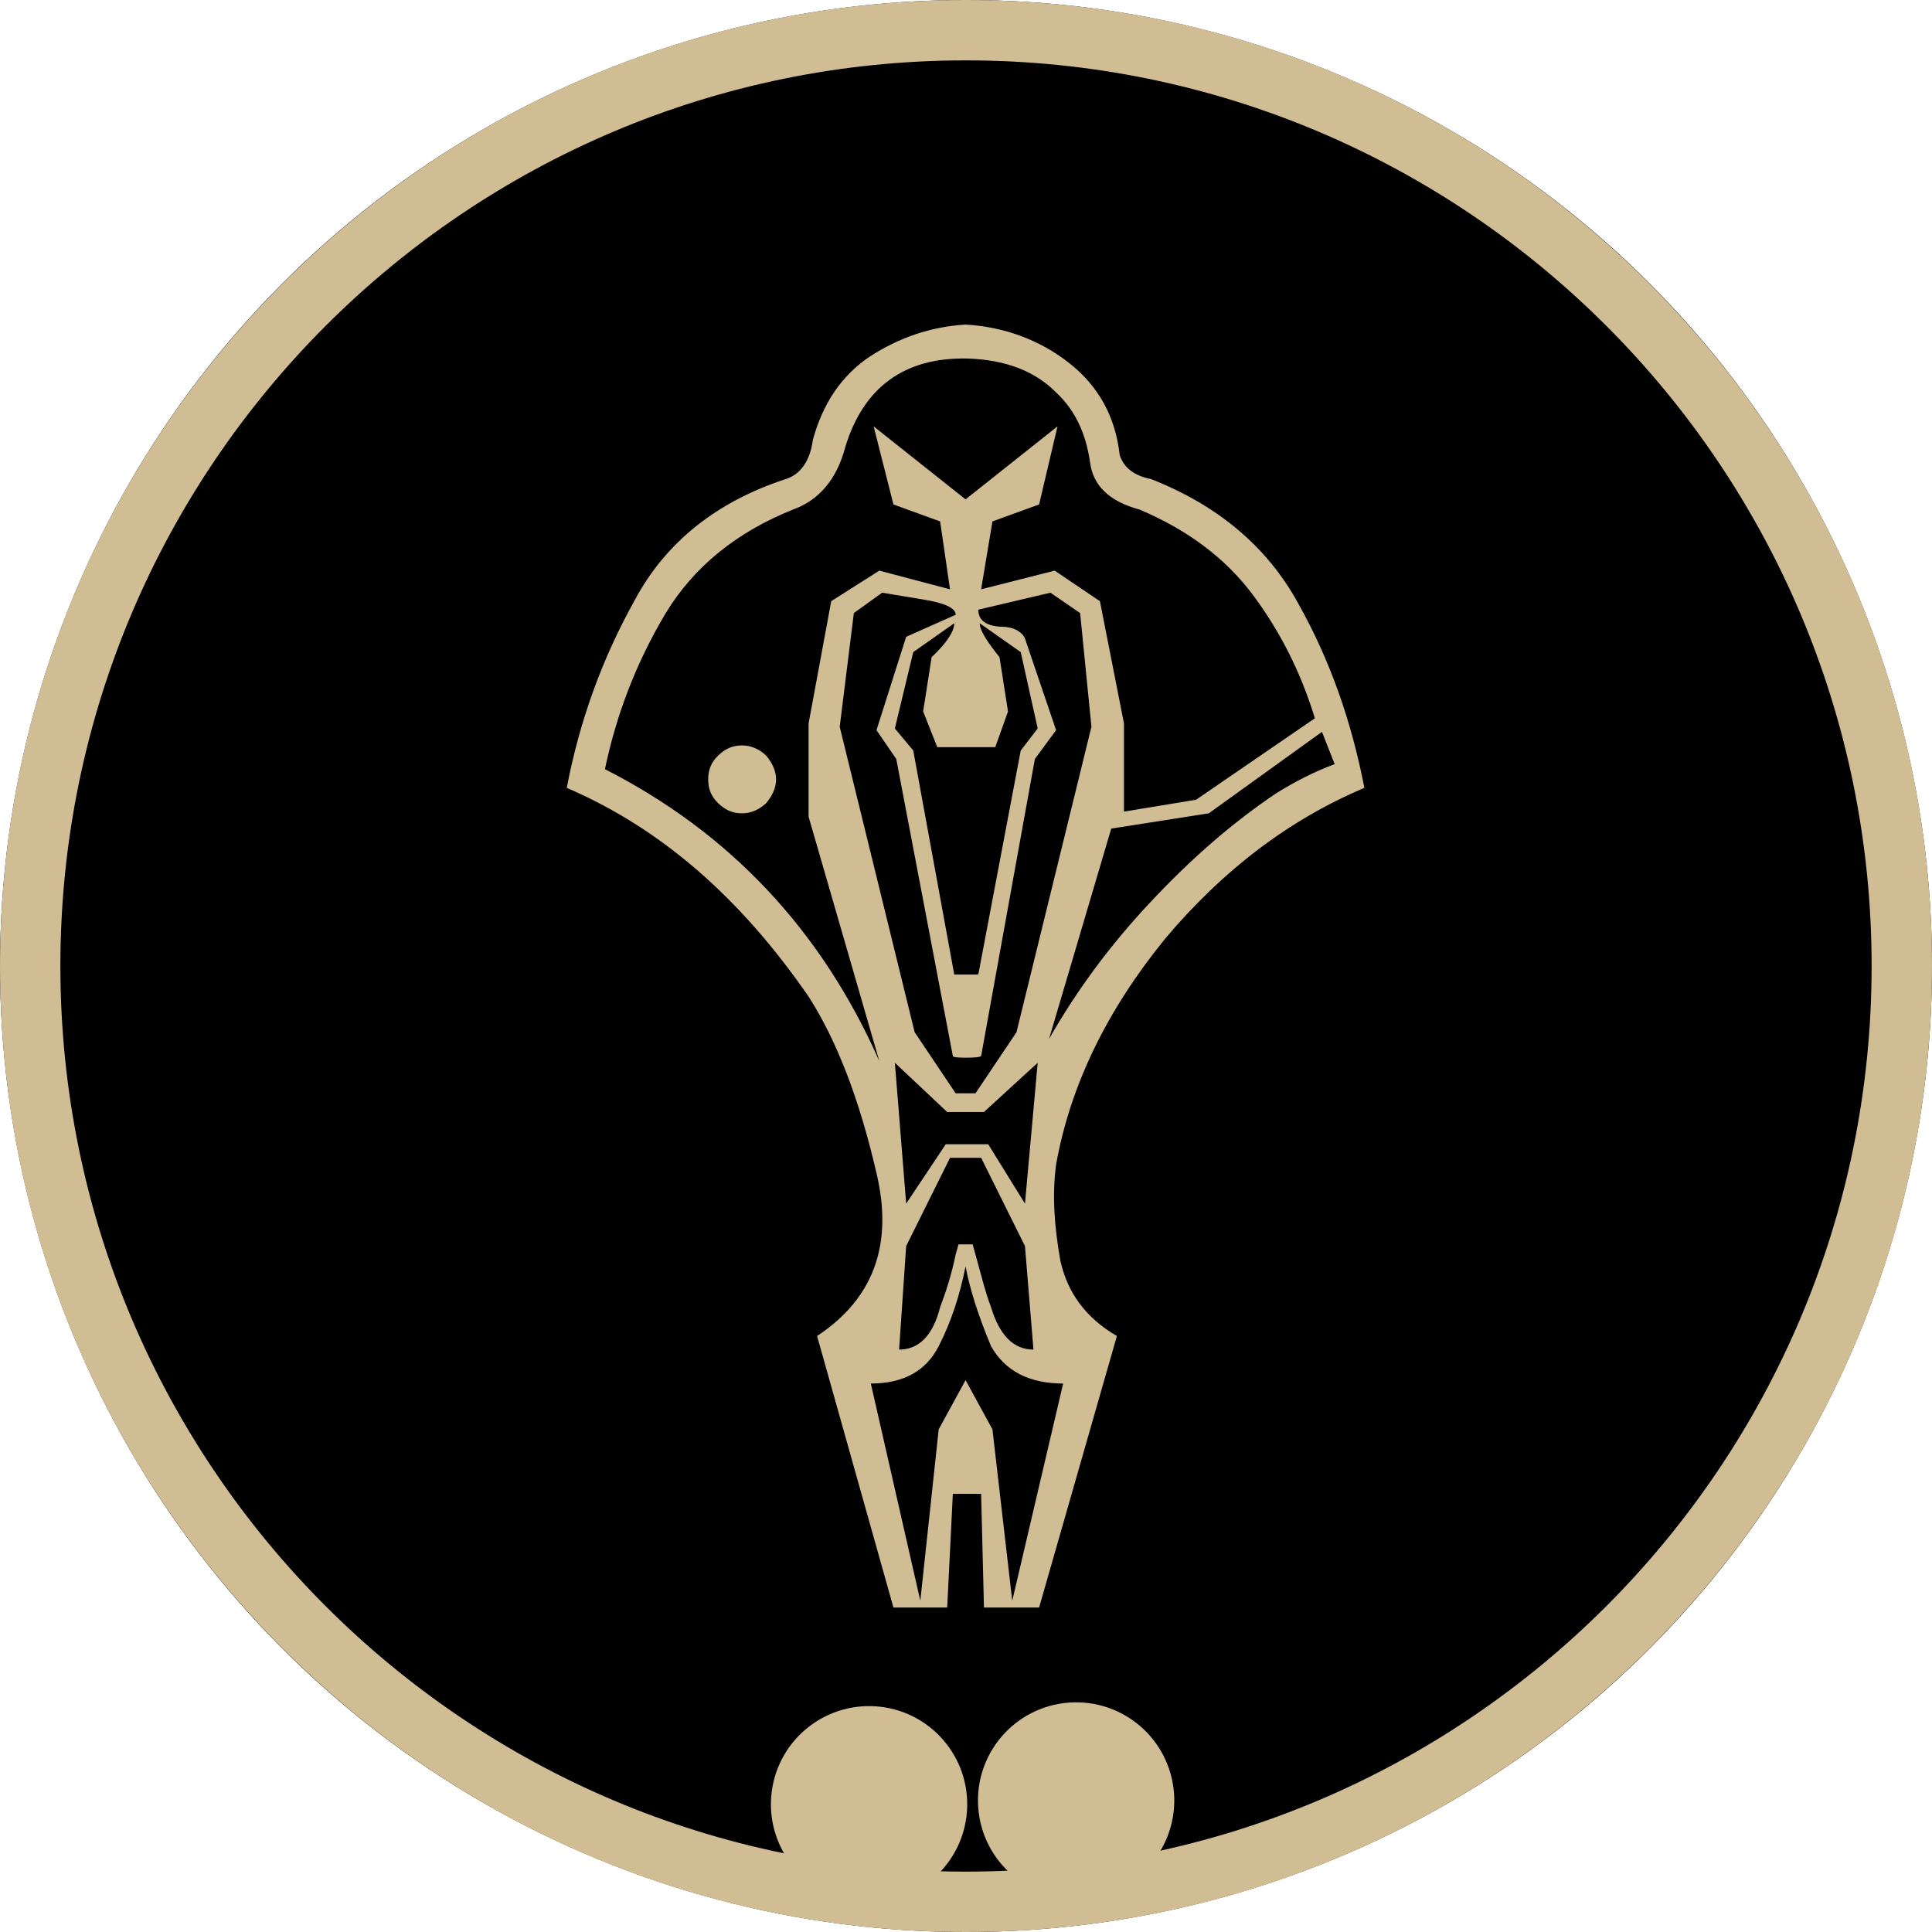 <?xml version="1.0" encoding="UTF-8" standalone="no"?>
<!DOCTYPE svg PUBLIC "-//W3C//DTD SVG 1.1//EN" "http://www.w3.org/Graphics/SVG/1.1/DTD/svg11.dtd">
<svg width="100%" height="100%" viewBox="0 0 256 256" version="1.1" xmlns="http://www.w3.org/2000/svg" xmlns:xlink="http://www.w3.org/1999/xlink" xml:space="preserve" xmlns:serif="http://www.serif.com/" style="fill-rule:evenodd;clip-rule:evenodd;stroke-linecap:round;stroke-miterlimit:1.5;">
    <g transform="matrix(1,0,0,1,-2700,-2100)">
        <g transform="matrix(1,0,0,1,2700,2100)">
            <rect id="faction-cardassian-rank-4-token" x="0" y="0" width="256" height="256" style="fill:none;"/>
            <g id="faction-cardassian-rank-4-token1" serif:id="faction-cardassian-rank-4-token">
                <circle cx="128" cy="128" r="128"/>
                <path d="M128,0C198.645,0 256,57.355 256,128C256,198.645 198.645,256 128,256C57.355,256 0,198.645 0,128C0,57.355 57.355,0 128,0ZM128,8C61.77,8 8,61.77 8,128C8,194.23 61.77,248 128,248C194.23,248 248,194.23 248,128C248,61.77 194.23,8 128,8Z" style="fill:rgb(209,189,148);"/>
                <g transform="matrix(18.739,0,0,18.739,-28566.9,-467.5)">
                    <g id="Cardassian">
                        <path id="Cardassian1" serif:id="Cardassian" d="M1533.64,29.211C1533.42,28.811 1533.07,28.519 1532.6,28.335C1532.48,28.311 1532.41,28.255 1532.38,28.167C1532.35,27.895 1532.23,27.677 1532.02,27.513C1531.81,27.349 1531.56,27.259 1531.29,27.243C1531.04,27.259 1530.82,27.335 1530.61,27.471C1530.41,27.607 1530.28,27.803 1530.21,28.059C1530.19,28.211 1530.12,28.303 1530.02,28.335C1529.53,28.495 1529.17,28.781 1528.95,29.193C1528.72,29.605 1528.56,30.047 1528.47,30.519C1529.14,30.807 1529.7,31.299 1530.18,31.995C1530.38,32.307 1530.54,32.723 1530.66,33.243C1530.78,33.747 1530.64,34.131 1530.24,34.395L1530.78,36.315L1531.16,36.315L1531.2,35.511L1531.4,35.511L1531.42,36.315L1531.81,36.315L1532.36,34.395C1532.14,34.267 1532.01,34.089 1531.96,33.861C1531.92,33.633 1531.9,33.407 1531.93,33.183C1532.03,32.623 1532.29,32.091 1532.7,31.587C1533.11,31.099 1533.58,30.743 1534.11,30.519C1534.02,30.055 1533.87,29.619 1533.64,29.211ZM1528.74,30.387C1528.82,30.003 1528.96,29.635 1529.17,29.283C1529.37,28.955 1529.67,28.711 1530.07,28.551C1530.25,28.487 1530.38,28.339 1530.44,28.107C1530.57,27.683 1530.86,27.475 1531.3,27.483C1531.57,27.491 1531.78,27.571 1531.93,27.723C1532.06,27.843 1532.14,28.007 1532.17,28.215C1532.19,28.383 1532.31,28.495 1532.52,28.551C1532.86,28.695 1533.12,28.891 1533.31,29.139C1533.51,29.403 1533.66,29.699 1533.76,30.027L1532.92,30.603L1532.41,30.687L1532.41,30.063L1532.24,29.199L1531.92,28.983L1531.4,29.115L1531.48,28.635L1531.81,28.515L1531.94,27.963L1531.29,28.479L1530.64,27.963L1530.78,28.515L1531.11,28.635L1531.18,29.115L1530.68,28.983L1530.34,29.199L1530.18,30.063L1530.18,30.723L1530.68,32.451C1530.27,31.523 1529.62,30.835 1528.74,30.387ZM1531.53,29.595C1531.44,29.483 1531.39,29.403 1531.39,29.355L1531.68,29.559L1531.8,30.099L1531.68,30.255L1531.38,31.839L1531.21,31.839L1530.92,30.255L1530.79,30.099L1530.92,29.559L1531.21,29.355C1531.21,29.411 1531.16,29.491 1531.05,29.595L1530.99,29.979L1531.09,30.231L1531.5,30.231L1531.59,29.979L1531.53,29.595ZM1530.4,30.087L1530.5,29.283L1530.7,29.139L1530.99,29.187C1531.14,29.211 1531.22,29.247 1531.22,29.295L1530.87,29.451L1530.66,30.111L1530.8,30.315L1531.2,32.415C1531.2,32.423 1531.23,32.427 1531.29,32.427C1531.36,32.427 1531.39,32.423 1531.4,32.415L1531.78,30.315L1531.93,30.111L1531.71,29.463C1531.7,29.439 1531.68,29.419 1531.65,29.403C1531.62,29.387 1531.58,29.379 1531.53,29.379C1531.43,29.371 1531.38,29.331 1531.38,29.259L1531.89,29.139L1532.1,29.283L1532.18,30.087L1531.65,32.247L1531.36,32.679L1531.22,32.679L1530.93,32.247L1530.4,30.087ZM1531.71,33.459L1531.45,33.039L1531.15,33.039L1530.87,33.459L1530.79,32.463L1531.16,32.811L1531.42,32.811L1531.8,32.463L1531.71,33.459ZM1531.77,34.491C1531.63,34.491 1531.53,34.391 1531.47,34.191C1531.43,34.087 1531.4,33.963 1531.36,33.819L1531.34,33.747L1531.24,33.747L1531.22,33.819C1531.19,33.963 1531.15,34.087 1531.11,34.191C1531.06,34.391 1530.96,34.491 1530.82,34.491L1530.87,33.759L1531.18,33.135L1531.4,33.135L1531.71,33.759L1531.77,34.491ZM1531.98,34.731L1531.62,36.267L1531.48,35.055L1531.29,34.707L1531.1,35.055L1530.97,36.267L1530.62,34.731C1530.85,34.731 1531.01,34.643 1531.1,34.467C1531.19,34.291 1531.25,34.103 1531.29,33.903C1531.32,34.063 1531.38,34.251 1531.47,34.467C1531.57,34.643 1531.74,34.731 1531.98,34.731ZM1532.59,31.335C1532.32,31.623 1532.08,31.943 1531.88,32.295L1532.32,30.807L1533.01,30.699L1533.81,30.123L1533.9,30.351C1533.75,30.407 1533.62,30.475 1533.49,30.555C1533.18,30.763 1532.88,31.023 1532.59,31.335ZM1529.71,30.219C1529.64,30.219 1529.59,30.243 1529.54,30.291C1529.49,30.339 1529.47,30.395 1529.47,30.459C1529.47,30.523 1529.49,30.579 1529.54,30.627C1529.59,30.675 1529.64,30.699 1529.71,30.699C1529.77,30.699 1529.83,30.675 1529.88,30.627C1529.92,30.579 1529.95,30.523 1529.95,30.459C1529.95,30.395 1529.92,30.339 1529.88,30.291C1529.83,30.243 1529.77,30.219 1529.71,30.219Z" style="fill:rgb(209,189,148);fill-rule:nonzero;"/>
                    </g>
                </g>
                <g transform="matrix(0.993,0.122,-0.122,0.993,-1623.79,-1425.07)">
                    <circle cx="1928" cy="1439" r="9" style="fill:rgb(209,189,148);stroke:rgb(209,189,148);stroke-width:8px;"/>
                </g>
                <g transform="matrix(0.993,-0.122,0.122,0.993,-1947.47,-955.137)">
                    <circle cx="1928" cy="1439" r="9" style="fill:rgb(209,189,148);stroke:rgb(209,189,148);stroke-width:8px;"/>
                </g>
            </g>
        </g>
    </g>
</svg>
